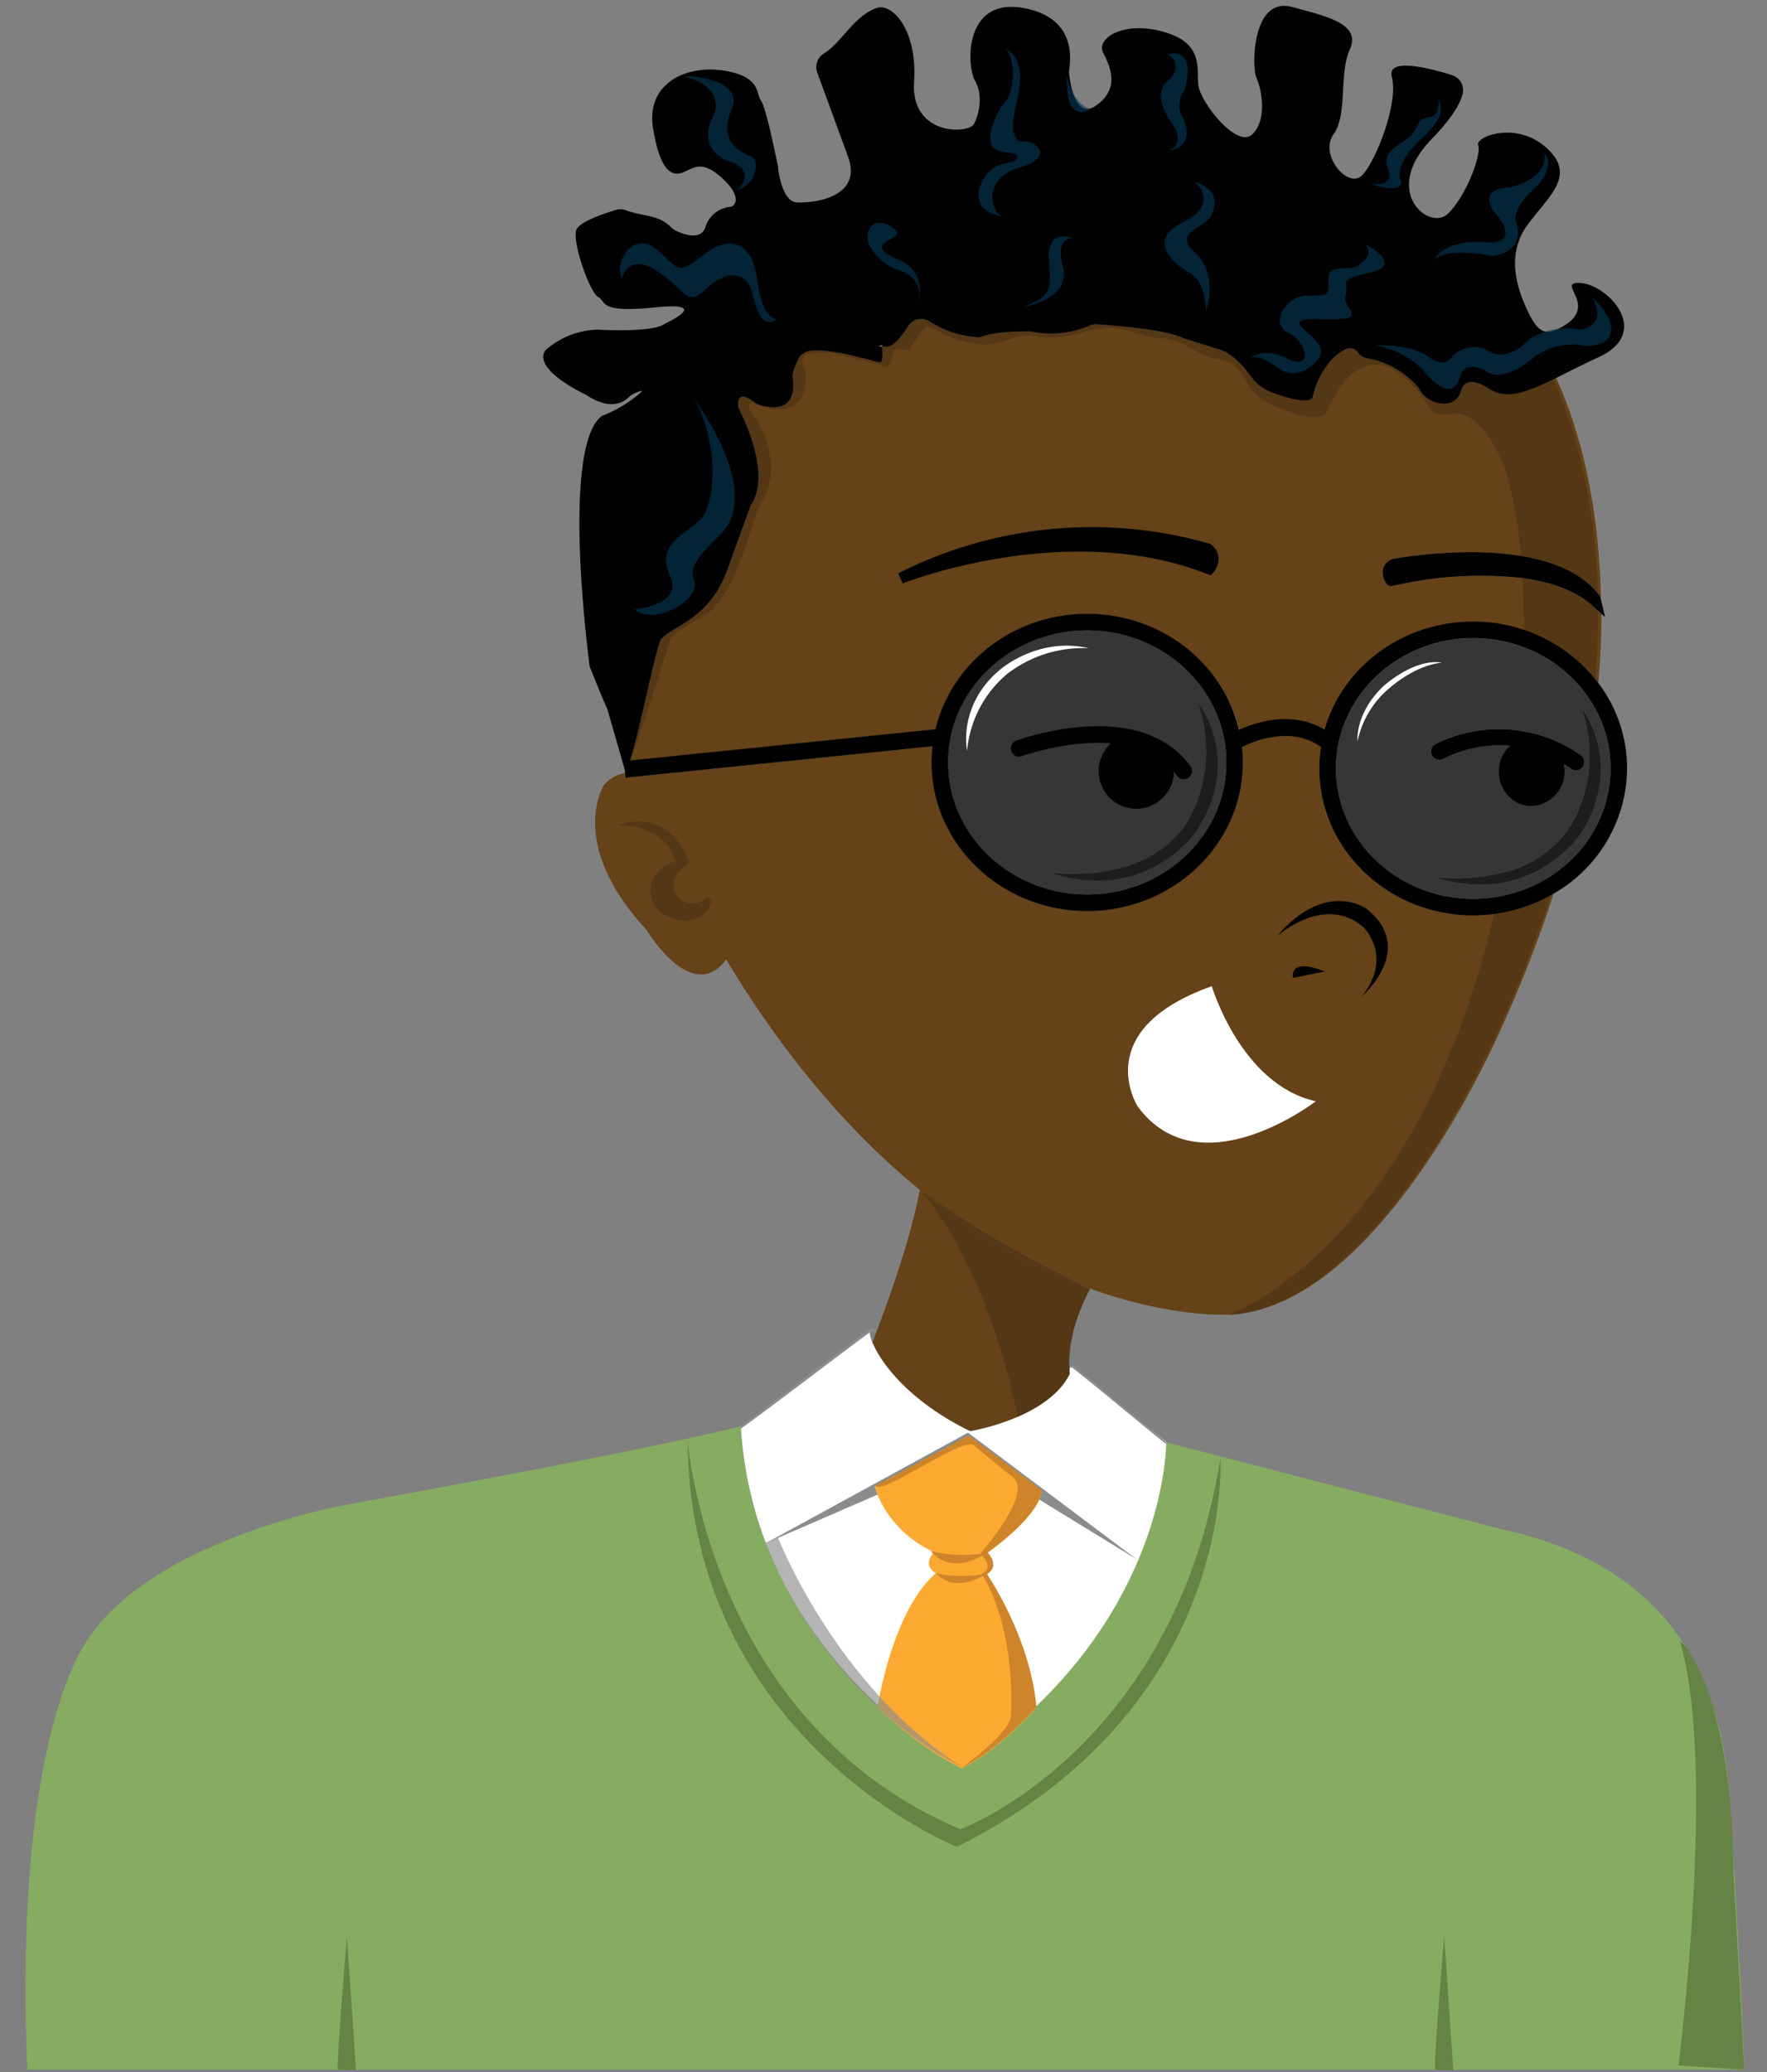 <svg xmlns="http://www.w3.org/2000/svg" viewBox="0 0 310.96 364.63"><rect x="0" y="0" width="310.96" height="364.63" fill="#808080" stroke="none"/><defs><style>.cls-1{isolation:isolate;}.cls-2{fill:none;}.cls-3{fill:#654218;}.cls-4{fill:#2a1c0f;mix-blend-mode:multiply;opacity:0.29;}.cls-5{fill:#010101;}.cls-6{fill:#053a59;opacity:0.61;}.cls-7{fill:#86ac62;}.cls-8{fill:#658345;}.cls-9{fill:#fff;}.cls-10{fill:#fba931;}.cls-11{fill:#ce8429;}.cls-12,.cls-13{fill:#8c8c8c;}.cls-13{opacity:0.65;}.cls-14{fill:#353635;}.cls-15{fill:#1f1c1c;}</style></defs><g class="cls-1"><g id="Layer_1" data-name="Layer 1"><rect class="cls-2" width="310.96" height="364.63"/><g id="skin"><path class="cls-3" d="M188.28,241.67c-3.79,7.89-17.55,10.13-17.55,10.13-10.4-5.06-15.61-11.72-17.2-15.61h0c2.69-7,6.56-17.55,8.34-26.82a102.9,102.9,0,0,0,30,17.37C189.73,230.76,187.55,236.34,188.28,241.67Z"/><path class="cls-3" d="M191.34,110.92c-13.5,0-24.49,10.42-24.49,23.23s11,23.23,24.49,23.23,24.48-10.42,24.48-23.23S204.84,110.92,191.34,110.92Zm81.51,46.63a27.24,27.24,0,0,1-9.92,3.26,26,26,0,0,1-3.66.25c-14.93,0-27.08-11.6-27.08-25.85a24.59,24.59,0,0,1,.29-3.77c-5.35-3.88-12.12-.9-13.9,0a22.15,22.15,0,0,1,.16,2.71c0,14.42-12.3,26.15-27.4,26.15s-27.4-11.73-27.4-26.15a26.92,26.92,0,0,1,.16-2.85l-54,5.53L110,136a6.35,6.35,0,0,0-3.66,2.07s-6.77,10.17,7.45,25.56c0,0,8,13.35,14,5.2,11.07,18.38,22.85,31.37,34.09,40.54a102.9,102.9,0,0,0,30,17.37c13.56,4.89,23.16,4.63,24.59,4.56h.18a23.65,23.65,0,0,0,4.58-.74c24.38-6.32,42.81-49.31,42.81-49.31a219.81,219.81,0,0,0,9.36-24A6.65,6.65,0,0,1,272.85,157.55Zm8.38-50.07-1.09-1c-3.07-2.71-7.49-4.12-12.17-4.77a68,68,0,0,0-22.81,1.37,1.09,1.09,0,0,1-1.22-.46,3.31,3.31,0,0,1-.52-2.64,2.52,2.52,0,0,1,1.51-1.57l.2-.06c.74-.14,12.21-2.24,22.54-.53,5.38.89,10.44,2.8,13.51,6.57h0a2.88,2.88,0,0,1,.27.34l.13.15.15.59c-.36-21.47-5.94-34.87-7.91-39l-.48.24c-4.82,2.35-8.22,3.59-11.28,1.65-3.41-2.16-4.51-1.06-5,.52A2.81,2.81,0,0,1,254.63,71a5,5,0,0,1-4.95-2.68,2.18,2.18,0,0,0-.32-.43,15.41,15.41,0,0,0-8.57-4.82,2.94,2.94,0,0,1-1-.32c-1.24-.72-1.39-2.94-4.9,0a14.1,14.1,0,0,0-3.84,7c-.31,1.72-5.7-.11-7.34-.74-3.95-1.52-3.48-4.22-7.87-7-.76-.47-6.87-2.21-7.7-2.56-2.89-1.24-8.24-1.88-15.08-2.39a2.83,2.83,0,0,0-1.35.25,17.16,17.16,0,0,1-10.36,1,3,3,0,0,0-.41,0c-1,0-5.6,0-7.95.86a2.71,2.71,0,0,1-1.2.15,17.73,17.73,0,0,1-8.08-2.68,2.74,2.74,0,0,0-3.94.8c-1.08,1.74-2.51,3.58-3.78,3.58h-.72c.06.73.15,2.6-.33,2.73s-8.57-2.63-12.47-2a2.73,2.73,0,0,0-2,1.5,11.31,11.31,0,0,0-.93,2.41,2.74,2.74,0,0,0,0,1c.21,1.48.45,6.49-5.89,4.58a3,3,0,0,1-.87-.45c-.93-.71-3.28-2.23-2.8,1,0,0,6,11,2.28,16.92a2.11,2.11,0,0,0-.26.52l-4.11,11.36c-3.26,8.34-9,9.27-11.5,11.83-.8.82-3.69,15.57-5.39,21.07l0,.08c0,.11-.09.2-.13.3l53.8-5.5c2.78-11.62,13.7-20.31,26.71-20.31s24,8.76,26.73,20.44c2.82-1.3,9.28-3.52,15.08-.06,3.14-10.95,13.67-19,26.12-19a27.8,27.8,0,0,1,9,1.46,27.18,27.18,0,0,1,12.51,8.65,5.26,5.26,0,0,1,.45.58c.39-4.28.55-8.32.56-12.12Zm-89.89,3.44c-13.5,0-24.49,10.42-24.49,23.23s11,23.23,24.49,23.23,24.48-10.42,24.48-23.23S204.84,110.92,191.34,110.92Z"/></g><g id="skin_shade"><path class="cls-4" d="M188.26,241.72c-1.75,3.58-5.53,6-9.15,7.55C177.86,243,173,222.4,162,209.38c0,0,10.14,8,29.73,17.41C191.73,226.79,187.64,234.39,188.26,241.72Z"/><path class="cls-4" d="M272.85,157.55a221.93,221.93,0,0,1-9.3,23.82s-18.17,42.39-42.29,49.17a24,24,0,0,1-5.09.88l.33-.13c3.48-1.39,33.45-14.9,46.43-70.48A27.24,27.24,0,0,0,272.85,157.55Z"/><path class="cls-4" d="M281.18,104.43c-3.07-3.77-8.13-5.68-13.51-6.57a75.11,75.11,0,0,0-2.53-14.48c-.28-.95-3.35-9.61-8.2-10.53-1.89-.36-4.1.76-5.26-1-6.79-10.65-13.57-10-18.26.67-1.13,2.58-10.61-1.17-12.44-3.14-2.24-2.4-2.26-5.53-6.68-6.17-4-.58-5.2-3.39-10.11-3.71-4.21-.27-6.69-2.53-11.23-1.6-3.54.73-5.87,2-10.52,1.28s-6.44,2.28-11.09,1.21a21.76,21.76,0,0,1-7.24-2.7c-2.17-1.33-3.1,4.56-5.42,3.86-2.76-.8-.83,3.68-3.32,2.85-2.12-.7-5-1.2-8.27-2.16a17.87,17.87,0,0,0-5.06,0c-.7.11-1.09,2.14-.48,3,.39.58,1.12,9.47-8.36,6-.23-.09-1.78-1.17-1.28.78.07.33,6.92,8.59,2,16.49-1.49,2.37-4.18,16.31-10,19.84-.33.2-5.74,3.29-5.9,3.85-1.66,5.65-5.45,17.26-7,21.2,1.7-5.5,4.59-20.25,5.39-21.07,2.5-2.56,8.24-3.49,11.5-11.83L132,89.17a2.11,2.11,0,0,1,.26-.52C136,82.72,130,71.73,130,71.73c-.48-3.28,1.87-1.76,2.8-1a3,3,0,0,0,.87.45c6.34,1.91,6.1-3.1,5.89-4.58a2.74,2.74,0,0,1,0-1,11.31,11.31,0,0,1,.93-2.41,2.73,2.73,0,0,1,2-1.5c3.9-.64,12,2.11,12.47,2s.39-2,.33-2.73H156c1.27,0,2.7-1.84,3.78-3.58a2.74,2.74,0,0,1,3.94-.8,17.73,17.73,0,0,0,8.08,2.68A2.71,2.71,0,0,0,173,59c2.35-.88,6.93-.87,7.95-.86a3,3,0,0,1,.41,0,17.16,17.16,0,0,0,10.36-1A2.83,2.83,0,0,1,193.1,57c6.84.51,12.19,1.15,15.08,2.39.83.35,6.94,2.09,7.7,2.56,4.39,2.75,3.92,5.45,7.87,7,1.64.63,7,2.46,7.34.74a14.1,14.1,0,0,1,3.84-7c3.51-2.89,3.66-.67,4.9,0a2.94,2.94,0,0,0,1,.32,15.41,15.41,0,0,1,8.57,4.82,2.18,2.18,0,0,1,.32.43A5,5,0,0,0,254.63,71a2.81,2.81,0,0,0,2.47-2.07c.45-1.58,1.55-2.68,5-.52,3.06,1.94,6.46.7,11.28-1.65C275.33,70.9,280.64,83.84,281.18,104.43Z"/><path class="cls-4" d="M281.23,107.48c0,3.77-.14,7.76-.5,12a27.18,27.18,0,0,0-12.51-8.65c0-3-.08-6.08-.25-9.08,4.68.65,9.1,2.06,12.17,4.77Z"/><path class="cls-4" d="M124.54,157.91a3.87,3.87,0,0,1-5.05.2c-3-3.45,1.83-6.41,1.83-6.41-4-9.93-12-6.72-12.5-6.49,0,0,8.09-.52,10.15,6.45,0,0-2.67,0-4.21,3.44,0,0-1.55,3.78,2.58,6.11.3.17,5.85,2.75,7.91-2.58Z"/></g><g id="nose"><path class="cls-5" d="M224.76,164.68s8.32-7.43,15.14-1.58c0,0,5.42,5.19-.23,12.2,0,0,9.75-8.38.76-15.44C240.43,159.86,233.29,154.73,224.76,164.68Z"/><path class="cls-5" d="M227.54,172.06s-.84-3.71,5.57-1.12Z"/></g><g id="hair"><path id="hair_color" class="cls-5" d="M281.35,62.84c-2.86,1.31-5.34,2.6-7.53,3.68l-.48.24c-4.82,2.35-8.22,3.59-11.28,1.65-3.41-2.16-4.51-1.06-5,.52A2.81,2.81,0,0,1,254.63,71a5,5,0,0,1-4.95-2.68,2.18,2.18,0,0,0-.32-.43,15.41,15.41,0,0,0-8.57-4.82,2.94,2.94,0,0,1-1-.32c-1.24-.72-1.39-2.94-4.9,0a14.1,14.1,0,0,0-3.84,7c-.31,1.72-5.7-.11-7.34-.74-3.95-1.52-3.48-4.22-7.87-7-.76-.47-6.87-2.21-7.7-2.56-2.89-1.24-8.24-1.88-15.08-2.39a2.83,2.83,0,0,0-1.35.25,17.16,17.16,0,0,1-10.36,1,3,3,0,0,0-.41,0c-1,0-5.6,0-7.95.86a2.71,2.71,0,0,1-1.2.15,17.73,17.73,0,0,1-8.08-2.68,2.74,2.74,0,0,0-3.94.8c-1.08,1.74-2.51,3.58-3.78,3.58h-.72c0-.17,0-.29,0-.29s-1.27.23,0,.29c.06.73.15,2.6-.33,2.73s-8.57-2.63-12.47-2a2.73,2.73,0,0,0-2,1.5,11.31,11.31,0,0,0-.93,2.41,2.74,2.74,0,0,0,0,1c.21,1.48.45,6.49-5.89,4.58a3,3,0,0,1-.87-.45c-.93-.71-3.28-2.23-2.8,1,0,0,6,11,2.28,16.92a2.11,2.11,0,0,0-.26.52l-4.11,11.36c-3.26,8.34-9,9.27-11.5,11.83-.8.82-3.69,15.57-5.39,21.07l0,.08c-.07.18-.14.33-.21.48l0,.07c-.35,1-.63,1.54-.82,1.39l-3.11-10.82c-.13-.12-3.09-7.33-3.11-7.51-2.93-24-2.29-40.9,2.2-44a22.9,22.9,0,0,0,6.91-4.21c.6-.57-1.59.29-2.17.88-1,1-3.36,2.41-7.51-.36,0,0-9.5-4.37-7.23-7.83A14.41,14.41,0,0,1,105.12,58c.16,0,9.79.61,11.91-1.06,0,0,8.57-3.91-1.67-2.86s-8.58-1.05-10.08-1.81-4.83-10.24-3.77-12c.81-1.38,5-2.77,6.89-3.33a2.51,2.51,0,0,1,1.71.05c3.11,1.16,5.66.68,8,3a2.81,2.81,0,0,0,.75.57c1.19.58,4.42,1.89,5.27-.55a5.05,5.05,0,0,1,4.36-3.61c1.06-.15,2-1.95-1.35-5s-4.67-2.11-6.62-1.2-4.22.6-5.58-7.53,6-11.3,12.5-10.24,5.58,4.06,6.48,5.27,2.75,10.47,3,11.62a2.23,2.23,0,0,1,0,.23c.09.82.8,5.93,3.29,6.06,2.72.16,11.75-.74,9-8.13-1.92-5.22-4.21-11.5-5.39-14.72A2.76,2.76,0,0,1,145,9.42c3.18-2,5.16-6.49,9.23-8,2.54-1,7.24,3.47,6.63,13s9.64,9.19,10.55,7.38,1.65-5,.14-7.68S169.73-.41,180,1.39s8.13,10.39,8.13,11.14.76,8.89,4.82,6,2.56-6.63,1.21-9.19,3.46-5.72,10.54-3.76,5.88,6.32,6.18,9.33,6.77,11.3,9.48,8.74,1.65-8,.76-9.94-.76-14.31,6.17-12.5,12.2,3.16,10.24,7.53-.3,11.29-2.86,14.91,2.56,9.64,5,7.23,6.48-12.8,5.27-17.32c-1-3.74,7.63-1.28,10.6-.33a2.76,2.76,0,0,1,1.87,3.26c-.4,1.67-1.82,4.22-5.54,8.06-8.88,9.19-.3,16.27,3,13s5.88-10.54,5.27-12,6.63-4.37,12,.45.45,8.44-3.31,13.55-2,10.92,0,15.15c1.85,3.87,3.11,4.39,5.86,2.93,7.17-3.83-1.33-8.14,3.48-7.83S290.83,58.47,281.35,62.84Z"/><g id="hair_highlights"><path class="cls-6" d="M280.22,52.4S285.74,57,282.56,60c0,0-1.5,1.29-4.49.69a11.74,11.74,0,0,0-8,2.07s-5.61,5.17-8.88,2.33c0,0-3.36-1.64-4.11.86s-2.24,4.22-6.35-.43c0,0-2.53-3.54-8.69-4.74,0,0,6.16-.35,9.34,2s4.3-.26,4.3-.26,3.08-2.76,6.45-.69,7.1-2.24,7.1-2.24A12.48,12.48,0,0,1,278,58S283.12,57.57,280.22,52.4Z"/><path class="cls-6" d="M271.82,27s2,1.81-1.13,5.52c0,0-4.77,4.12-3.9,6.42,0,0,2.17,5.36-4.26,6.1,0,0-7.29-1.65-10.07.58,0,0,1.57-3.54,8.77-3S263,37.31,263,37.31s-3.47-4,2.86-4.37C265.83,32.94,272.43,31.54,271.82,27Z"/><path class="cls-6" d="M240.36,43s6.93,3.59.8,4.94-3.66,1.67-4.38,4.14,5.1,4.38-4.3,4.06,1.91,3.35-.24,6.61-5.25,3.43-7.09,2.15-3.26-2.31-5.09-2c0,0,2.39-1.91,6.61.24s3.58-2.87.08-4.54S226.43,52,229.93,52s4.06.24,3.83-2.78,4-1.44,5.25-2.47S241.56,44.76,240.36,43Z"/><path class="cls-6" d="M253.1,17.59a1.55,1.55,0,0,1,.16.24c.37.68,1,2.76-2.49,6-4.34,3.94-5,6.54-4.15,8.33,0,0,.12,2-5.45.22,0,0,4.56.69,3.08-2.76s3.47-4.5,4.51-6.32,1.06-2.48,2.91-2.74S253.1,17.59,253.1,17.59Z"/><path class="cls-6" d="M205.48,9.59s5.14-2,3,6.21c0,0-1.82,2.35-.43,4.71s1.07,5.78-2.25,5.89c0,0,2.89-1.07.64-4.39s-3.1-5.89-.86-7.82S206.76,10,205.48,9.59Z"/><path class="cls-6" d="M187.77,13.3s.85,5,4.17,5.89C191.94,19.19,187.34,22.3,187.77,13.3Z"/><path class="cls-6" d="M179.21,29.57c-3.85,1.2-4.81,3.78-4.54,5.79.18,1.4,1,2.54,1.78,2.73-.71-.09-3.2-.58-4-2.41a4,4,0,0,1,.12-3.1c1.94-5,6.11-3.34,6.42-4.74s-2.9-.5-4.27-2,.62-6.28,2.18-7.92,2-7.79,0-9.29c0,0,4.11,1,2,9.33s1.76,6.91,1.76,6.91C182,25,186,27.46,179.21,29.57Z"/><path class="cls-6" d="M212.18,54.68c-.05.61,2.46-6.31-1.82-10.17s1.82-4.18,2.89-6.75.64-4.49-3-5.78c0,0,4.61,3.86-2,7.07s-1.71,7.39,1,8.89S212.29,53.51,212.18,54.68Z"/><path class="cls-6" d="M120.63,13.52c-1.57-.42,10.7-.11,8.13,5.67s1.82,7.71,3.43,8.35.86,5-2.46,5.89c0,0,3.75-3.21-1.29-5s-4-6-3-7.82S126.62,15.12,120.63,13.52Z"/><path class="cls-6" d="M122.08,70.12s12.61,16.44,4.54,24.08-3,6.8-4.71,10-7.9,5.31-10.25,3c0,0,8.74-.66,6.22-6s2.52-7,5.38-9.8S126.45,77.26,122.08,70.12Z"/><path class="cls-6" d="M136.75,56.13c-1.72,1.15-3,.6-4-3.23l-.23-.92a6.91,6.91,0,0,0-.54-1.54c-1.51-3-4.76-2.43-7.75.43-3.43,3.28-3.33.33-8.54-3.15s-6.22,1.3-6.22,1.3c-1.56-2.54,1.79-8.6,6-5.17s3.45,4.76,8.19,1.07,8.75-2.51,9.64,4.49c0,0,0,.09,0,.14a20.26,20.26,0,0,0,.5,2.59C134.87,56.31,136.75,56.13,136.75,56.13Z"/><path class="cls-6" d="M180.06,54.06s8.46-1.39,7-7.07,1.82-5,1.82-5-4.71-2.14-4.28,3.75S184.88,52,180.06,54.06Z"/><path class="cls-6" d="M161.65,53.17c.31-1.61.51-4.15-3.43-5.64A8.87,8.87,0,0,1,153,43.16a3.46,3.46,0,0,1,0-2.92.43.43,0,0,1,0-.07,2.16,2.16,0,0,1,2.66-.83c1.47.4,2.77,1.62,2,2.19a7.28,7.28,0,0,1-.86.5c-1.47.81-3.23,1.71,1.18,3.57C163.1,47.7,161.8,52.78,161.65,53.17Z"/></g></g><path id="sweater" class="cls-7" d="M307,364.16H4.81c-2.53-61.54,11.36-76.68,11.36-76.68,11.75-16.58,44-22.57,44-22.57,59.43-10.83,70.48-14.05,70.48-14.05a.14.14,0,0,1,0,.06l-.28.21c2.53,40.77,38.73,59.71,38.73,59.71,35.35-23.64,36.11-55,36.12-57.06l59,15.28c34.08,7.36,39.25,32,40.3,49.05C306.38,348.06,307,364.16,307,364.16Z"/><g id="sweater_shade"><path id="sweater_vneck" class="cls-8" d="M121,253.21s3.47,49.75,48,68.65c0,0,37.44-13.69,45.76-65.18,0,0,2.87,43.66-46.35,68.27C168.39,325,121.26,306.1,121,253.21Z"/><path class="cls-8" d="M295.64,288.82c-.24-.8,9.16,7.59,9.43,40.84l1.9,34.5-11.59-.72S302.19,310.55,295.64,288.82Z"/><path class="cls-8" d="M59.47,364.16c-.31-1.26,1.58-23.36,1.58-23.36s1.62,23.37,1.6,23.37C62.14,364.25,59.47,364.16,59.47,364.16Z"/><path class="cls-8" d="M252.57,364.16c-.32-1.26,1.58-23.36,1.58-23.36s1.62,23.37,1.6,23.37C255.24,364.25,252.57,364.16,252.57,364.16Z"/></g><path id="shirt" class="cls-9" d="M205.23,253.67v.11c0,2.09-.77,33.42-36.12,57.06,0,0-36.2-18.94-38.73-59.71l.28-.21L153,234a6.05,6.05,0,0,0,.54,2.22h0c1.59,3.89,6.8,10.55,17.2,15.61a40.45,40.45,0,0,0,8.38-2.53c3.62-1.57,7.4-4,9.15-7.55,0,0,0,0,0-.05-.11-1.25.15-1.45.64-.92Z"/><path id="tie" class="cls-10" d="M173.62,277.07s7.59,10.94,8.73,23.42c0,0-6.45,7.37-13.08,10.65,0,0-6.78-3-14.83-10.77,0,0,2.49-16.82,10.27-23.59,0,0-2.59-1.15-.3-3.68a19.35,19.35,0,0,1-10-10.12c-.18-.48-.36-1-.51-1.49l16.53-8.91,12.8,9.56a3.11,3.11,0,0,1-.36,1.71c-.73,1.75-2.9,4.87-9.16,9.45C173.73,273.3,176.09,275.59,173.62,277.07Z"/><g id="tie_shade"><path class="cls-11" d="M154,261.35l16.53-8.9L183.3,262s.82,3.58-9.52,11.15c0,0,2.35,2.29-.11,3.78,0,0,7.59,10.93,8.72,23.41,0,0-6.44,7.37-13.08,10.65,0,0,8.77-6.27,8.59-9.19,0,0,1.14-14.52-5.12-24.88,0,0,2.49-1-.31-3.51,0,0,9.49-10.64,5.75-13.52-2.12-1.62-4.69-3.83-6.9-5.61C169.38,252.73,154.62,263.56,154,261.35Z"/><path class="cls-11" d="M163.79,272.89a22.52,22.52,0,0,0,9.83.3S167.78,277.63,163.79,272.89Z"/><path class="cls-11" d="M164.61,276.67s2.15,1.19,8.91.3C173.52,277,168,280.67,164.61,276.67Z"/></g><g id="shirt_shade"><path class="cls-12" d="M182.89,263.85a3.11,3.11,0,0,0,.36-1.71l-12.8-9.56-16.53,8.91c.15.52.33,1,.51,1.49l-19.61,8.51,35.53-19.41L200,274.35Z"/><path class="cls-12" d="M130.34,251s22.49-17.11,22.65-17.18.81-.3,1.22.5a1,1,0,0,0-1.07.06c-3.47,2.48-17,12.87-22.76,17C130.38,251.45,130.35,251,130.34,251Z"/><path class="cls-12" d="M205.19,253.7S189.14,240.36,189,240.31s-.58-.24-.87.39a.69.69,0,0,1,.76.05c2.48,1.93,12.14,10,16.24,13.28C205.16,254,205.18,253.69,205.19,253.7Z"/><path class="cls-13" d="M134.72,271.47l2.16-1S147,296.62,169.3,310.9C169.3,310.9,146.16,300.45,134.72,271.47Z"/></g><path id="mouth" class="cls-9" d="M213.26,173.52s5.09,17.31,18.3,20.25c0,0-20.43,15.76-31.35.91C200.21,194.68,191.56,181.22,213.26,173.52Z"/><g id="glasses"><path id="glasses_frames" class="cls-5" d="M281.18,120.06a5.26,5.26,0,0,0-.45-.58,27.18,27.18,0,0,0-12.51-8.65,27.8,27.8,0,0,0-9-1.46c-12.45,0-23,8.06-26.12,19-5.8-3.46-12.26-1.24-15.08.06C215.34,116.76,204.39,108,191.34,108s-23.93,8.69-26.71,20.31l-53.8,5.5-1.06.11L110,136l.09.84,54-5.53a26.92,26.92,0,0,0-.16,2.85c0,14.42,12.29,26.15,27.4,26.15s27.4-11.73,27.4-26.15a22.15,22.15,0,0,0-.16-2.71c1.78-.9,8.55-3.88,13.9,0a24.59,24.59,0,0,0-.29,3.77c0,14.25,12.15,25.85,27.08,25.85a26,26,0,0,0,3.66-.25,27.24,27.24,0,0,0,9.92-3.26,6.65,6.65,0,0,0,.58-.33,25.62,25.62,0,0,0,12.92-22A24.87,24.87,0,0,0,281.18,120.06Zm-89.84,37.32c-13.5,0-24.49-10.42-24.49-23.23s11-23.23,24.49-23.23,24.48,10.42,24.48,23.23S204.84,157.38,191.34,157.38Zm83.47-4.64a7,7,0,0,1-.62.49,24.68,24.68,0,0,1-10.57,4.53,25,25,0,0,1-4.35.38c-13.32,0-24.16-10.28-24.16-22.93s10.84-22.92,24.16-22.92a25.19,25.19,0,0,1,8.94,1.62h0a24,24,0,0,1,12.08,10c.14.24.29.49.41.73a21.8,21.8,0,0,1,2.73,10.55A22.4,22.4,0,0,1,274.81,152.74Z"/><g id="lenses"><path class="cls-14" d="M215.82,134.15c0,12.81-11,23.23-24.48,23.23S166.85,147,166.85,134.15s11-23.23,24.49-23.23S215.82,121.34,215.82,134.15Z"/><path class="cls-14" d="M280.7,124.66c-.12-.24-.27-.49-.41-.73a24,24,0,0,0-12.08-10h0a25.19,25.19,0,0,0-8.94-1.62c-13.32,0-24.16,10.28-24.16,22.92s10.84,22.93,24.16,22.93a25,25,0,0,0,4.35-.38,24.68,24.68,0,0,0,10.57-4.53,7,7,0,0,0,.62-.49,22.4,22.4,0,0,0,8.62-17.53A21.8,21.8,0,0,0,280.7,124.66Zm-41.79,5.72s-.51-4.77,4.53-9.61c0,0,5.35-5,10.33-4.17,0,0-4.26.07-9.6,4.76A16.51,16.51,0,0,0,238.91,130.38ZM252,132.93a1.47,1.47,0,0,1,.57-2,25,25,0,0,1,25.61,1.94,1.45,1.45,0,0,1-.83,2.65,1.43,1.43,0,0,1-.83-.26c-.42-.29-.84-.56-1.26-.82a6.61,6.61,0,0,1,.08,2,6.3,6.3,0,0,1-2.18,4,5.66,5.66,0,0,1-3.65,1.35,5.17,5.17,0,0,1-.68,0,5.54,5.54,0,0,1-3.26-1.61,6.3,6.3,0,0,1,.15-9A22.32,22.32,0,0,0,254,133.5,1.47,1.47,0,0,1,252,132.93Zm23.75,16.57a7.49,7.49,0,0,1-.65.59,21.63,21.63,0,0,1-11,5.3,24.65,24.65,0,0,1-11.69-1.07,34.58,34.58,0,0,0,12.07-.8,19.37,19.37,0,0,0,11.64-7.78l.19-.28c.18-.28.48-.76.83-1.44a24.51,24.51,0,0,0,2.56-12.46c0-.64-.1-1.29-.18-2a28.79,28.79,0,0,0-1.1-4.87,13.27,13.27,0,0,1,1.45,2.42c.12.25.25.53.38.84,1.61,3.81,3,10.65-2.16,18.81A17.9,17.9,0,0,1,275.74,149.5Z"/></g><g id="glasses_lowlight"><path class="cls-15" d="M211,124s7.64,9.46-.33,22.07c0,0-8.64,13-25.67,7.52,0,0,16.47,2.33,23.71-8.58C208.66,145,214.94,136.4,211,124Z"/><path class="cls-15" d="M278.11,146.8a17.9,17.9,0,0,1-2.37,2.7,7.49,7.49,0,0,1-.65.59,21.63,21.63,0,0,1-11,5.3,24.65,24.65,0,0,1-11.69-1.07,34.58,34.58,0,0,0,12.07-.8,19.37,19.37,0,0,0,11.64-7.78l.19-.28c.18-.28.48-.76.83-1.44a24.51,24.51,0,0,0,2.56-12.46c0-.64-.1-1.29-.18-2a28.79,28.79,0,0,0-1.1-4.87,13.27,13.27,0,0,1,1.45,2.42c.12.25.25.53.38.84C281.88,131.8,283.26,138.64,278.11,146.8Z"/></g><g id="glasses_highlight"><path class="cls-9" d="M170.19,132.09s-1.73-8,5.84-14.29c0,0,6.64-5.83,15.58-3.74a21.73,21.73,0,0,0-14.49,4.62A20,20,0,0,0,170.19,132.09Z"/><path class="cls-9" d="M253.77,116.6s-4.26.07-9.6,4.76a16.51,16.51,0,0,0-5.26,9s-.51-4.77,4.53-9.61C243.44,120.77,248.79,115.81,253.77,116.6Z"/></g></g><g id="eyes"><path class="cls-5" d="M209.15,136.84a1.46,1.46,0,0,1-2-.32c-.18-.26-.37-.49-.56-.72a6.62,6.62,0,1,1-11.09-5c-7.73-.63-15.64,2.23-15.77,2.28a1.46,1.46,0,0,1-1-2.73,46.91,46.91,0,0,1,11.78-2.47c8.65-.65,15.23,1.75,19,6.94A1.46,1.46,0,0,1,209.15,136.84Z"/><path class="cls-5" d="M278.54,134.91a1.44,1.44,0,0,1-1.2.62,1.43,1.43,0,0,1-.83-.26c-.42-.29-.84-.56-1.26-.82a6.61,6.61,0,0,1,.08,2,6.3,6.3,0,0,1-2.18,4,5.66,5.66,0,0,1-3.65,1.35,5.17,5.17,0,0,1-.68,0,5.54,5.54,0,0,1-3.26-1.61,6.3,6.3,0,0,1,.15-9A22.32,22.32,0,0,0,254,133.5a1.46,1.46,0,1,1-1.42-2.56,25,25,0,0,1,25.61,1.94A1.45,1.45,0,0,1,278.54,134.91Z"/></g><g id="eyebrows"><path class="cls-5" d="M213.53,100.72l-.45.52-.64-.25c-24.8-9.69-53.29,1.55-53.57,1.67l-.81-1.77a75.33,75.33,0,0,1,54.8-5.23l.16.06.12.11a3.19,3.19,0,0,1,1.3,2.25A3.81,3.81,0,0,1,213.53,100.72Z"/><path class="cls-5" d="M282.47,108.58l-.73-.64-.51-.46-1.09-1c-3.07-2.71-7.49-4.12-12.17-4.77a68,68,0,0,0-22.81,1.37,1.09,1.09,0,0,1-1.22-.46,3.31,3.31,0,0,1-.52-2.64,2.52,2.52,0,0,1,1.51-1.57l.2-.06c.74-.14,12.21-2.24,22.54-.53,5.38.89,10.44,2.8,13.51,6.57h0a2.88,2.88,0,0,1,.27.34l.13.15.15.59h0Z"/></g></g></g></svg>